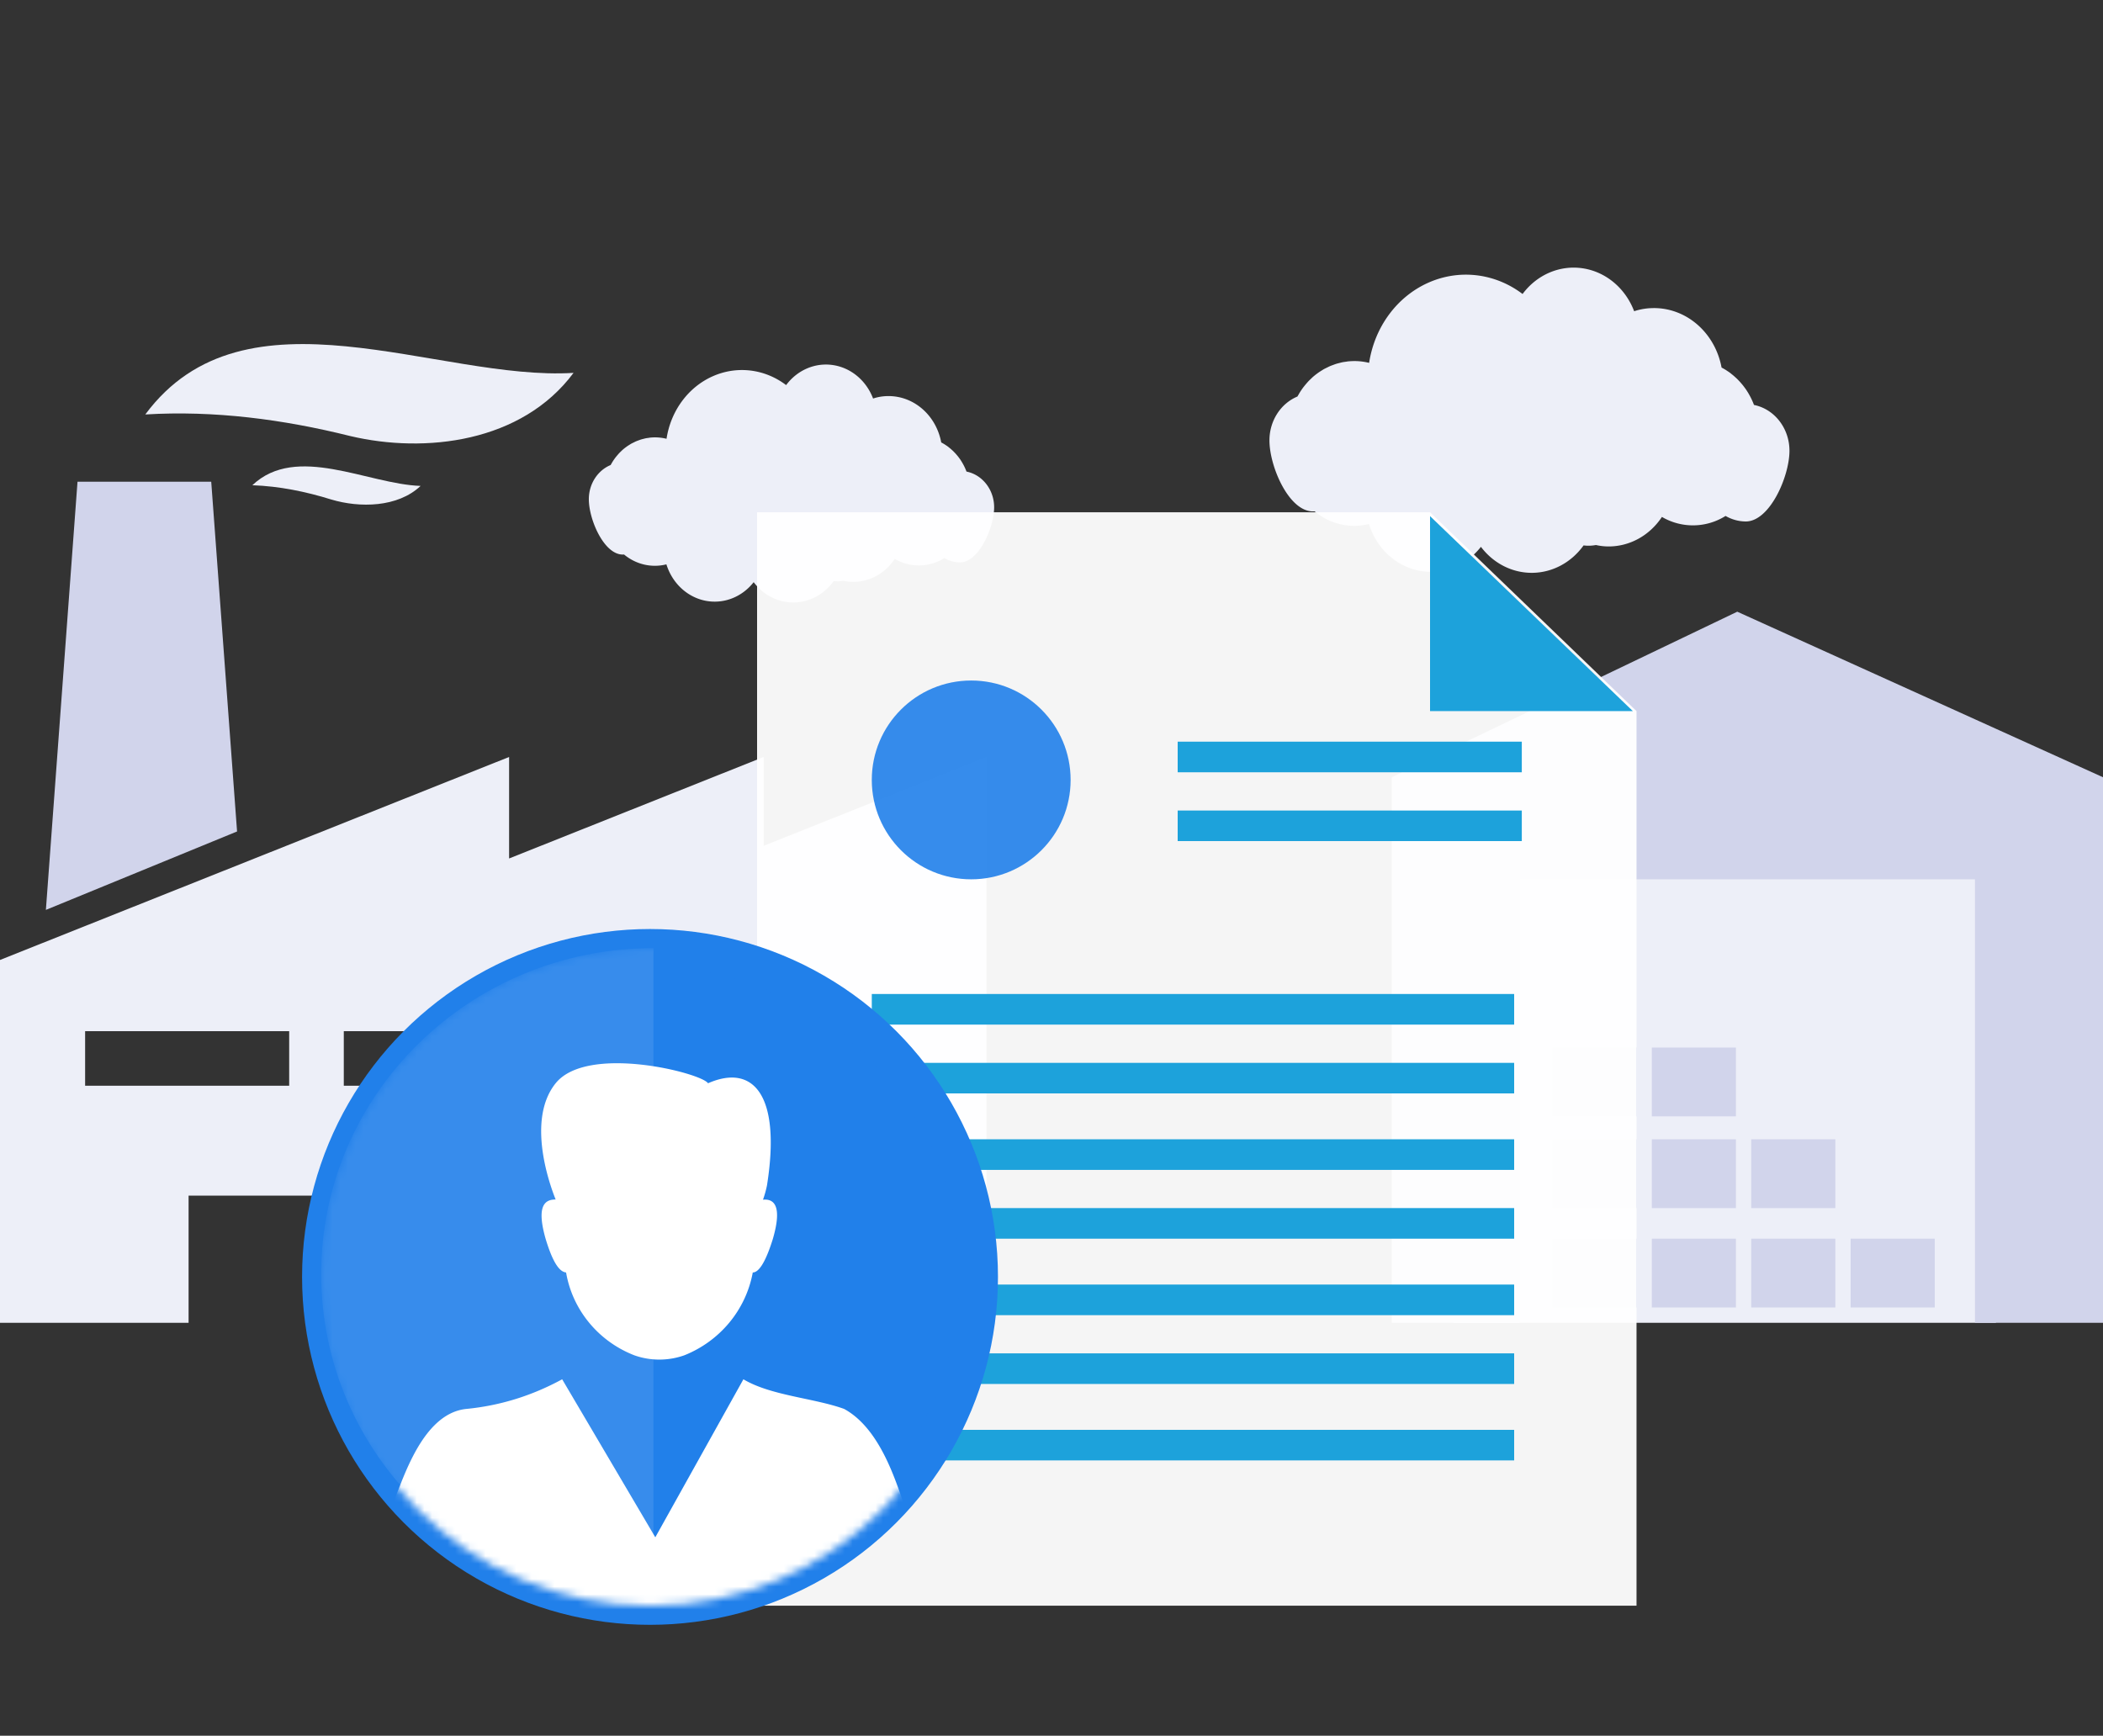 <svg xmlns="http://www.w3.org/2000/svg" xmlns:xlink="http://www.w3.org/1999/xlink" width="275" height="227" viewBox="0 0 275 227">
    <rect x="0" y="0" width="275" height="227" fill="#333333" stroke="none"/>
    <defs>
        <circle id="a" cx="43" cy="43" r="43"/>
    </defs>
    <g fill="none" fill-rule="evenodd">
        <path fill="#EDEFF8" fill-rule="nonzero" d="M126.383 61.674a6.93 6.93 0 0 0-.382-.855 9.673 9.673 0 0 0-.232-.41c-.111-.177-.178-.288-.258-.394a8.676 8.676 0 0 0-.281-.373c-.027-.034-.056-.066-.085-.1a7.622 7.622 0 0 0-.221-.254c-.037-.04-.075-.076-.111-.115-.071-.074-.136-.146-.216-.219l-.143-.128c-.068-.061-.136-.124-.207-.182-.07-.058-.12-.093-.18-.146-.06-.052-.124-.099-.19-.145-.064-.047-.157-.107-.237-.159-.05-.034-.1-.069-.152-.1a6.565 6.565 0 0 0-.408-.23c-.65-3.498-3.497-6.028-6.823-6.063a6.552 6.552 0 0 0-1.586.176c-.168.04-.336.088-.5.146-.892-2.348-2.877-4.012-5.216-4.374-2.34-.362-4.683.634-6.156 2.615-2.814-2.136-6.455-2.566-9.635-1.138-3.18 1.427-5.45 4.511-6.004 8.16a6.242 6.242 0 0 0-2.1-.156c-.074 0-.144.021-.22.032-.142.019-.286.036-.426.065-.087.018-.172.044-.258.064-.122.03-.246.06-.367.098-.09.03-.18.064-.272.098-.11.04-.221.08-.328.125-.108.045-.184.086-.272.13-.088.043-.2.096-.298.145-.097.05-.182.106-.271.162-.09.055-.181.112-.272.172-.091.06-.178.128-.272.195-.093.067-.16.124-.239.188a3.748 3.748 0 0 0-.258.228 9.416 9.416 0 0 1-.21.202 4.303 4.303 0 0 0-.246.262c-.08.09-.123.145-.181.21-.08.096-.158.195-.234.29-.051.07-.102.146-.152.215-.075.11-.147.218-.216.332-.042.07-.083.146-.124.214-.04.069-.062.105-.09.159-1.707.71-2.838 2.464-2.854 4.427-.023 2.648 1.953 7.259 4.416 7.283.064 0 .125 0 .187-.008 1.57 1.303 3.606 1.777 5.54 1.289.762 2.45 2.701 4.268 5.068 4.751 2.368.484 4.794-.442 6.344-2.42 1.283 1.701 3.223 2.678 5.263 2.65 2.04-.03 3.957-1.06 5.198-2.796a4 4 0 0 0 1.258-.04c.406.091.82.14 1.235.146 2.18.022 4.232-1.102 5.493-3.01a6.242 6.242 0 0 0 6.486-.1 4.154 4.154 0 0 0 2.038.564c2.445.025 4.45-4.532 4.474-7.163.018-2.303-1.505-4.29-3.617-4.715zM229.36 52.96a8.89 8.89 0 0 0-.49-1.097c-.119-.22-.208-.376-.298-.527-.143-.226-.229-.368-.332-.505-.169-.231-.263-.358-.36-.478-.035-.043-.072-.084-.108-.127a9.778 9.778 0 0 0-.285-.327c-.047-.05-.095-.097-.142-.148-.091-.095-.175-.187-.278-.28-.059-.056-.122-.109-.183-.165-.087-.078-.174-.159-.265-.233-.09-.075-.155-.12-.231-.187a3.069 3.069 0 0 0-.243-.187c-.083-.06-.202-.136-.305-.204-.064-.043-.129-.088-.195-.129a8.423 8.423 0 0 0-.523-.295c-.834-4.487-4.487-7.733-8.754-7.779-.232 0-.465.007-.697.02-.45.033-.897.102-1.337.207a6.462 6.462 0 0 0-.643.186c-1.144-3.011-3.69-5.147-6.692-5.611-3.002-.464-6.008.813-7.898 3.356-3.61-2.74-8.283-3.293-12.363-1.461-4.08 1.831-6.991 5.788-7.703 10.469a8.008 8.008 0 0 0-1.84-.237 9.18 9.18 0 0 0-.853.037c-.096 0-.186.028-.282.041-.183.024-.368.047-.547.084-.112.023-.222.056-.332.082-.157.04-.315.077-.47.126-.117.037-.232.082-.349.125-.141.052-.284.103-.422.16-.137.059-.235.11-.348.167-.114.056-.257.123-.382.187-.126.063-.234.136-.349.207a14.9 14.9 0 0 0-.348.22c-.117.077-.229.165-.349.251-.12.086-.206.16-.307.241a4.809 4.809 0 0 0-.331.294c-.108.106-.174.17-.268.258a5.52 5.52 0 0 0-.318.336c-.103.116-.157.187-.232.27-.102.123-.202.25-.3.373-.066.09-.13.187-.195.275-.095.14-.188.28-.277.426-.054.09-.106.187-.158.275-.053.087-.08.134-.117.203-2.19.912-3.64 3.162-3.66 5.68-.03 3.398 2.504 9.313 5.664 9.345.082 0 .16 0 .241-.011 2.015 1.673 4.626 2.28 7.107 1.654.979 3.144 3.466 5.476 6.503 6.096 3.038.62 6.15-.568 8.139-3.106 1.646 2.183 4.135 3.436 6.753 3.4 2.619-.037 5.076-1.359 6.67-3.587a5.133 5.133 0 0 0 1.613-.05 7.796 7.796 0 0 0 1.585.187c2.797.027 5.43-1.415 7.047-3.862a8.008 8.008 0 0 0 8.322-.129 5.33 5.33 0 0 0 2.615.724c3.137.031 5.71-5.815 5.74-9.19.024-2.955-1.931-5.504-4.64-6.05z"/>
        <path fill="#EDEFF8" d="M190 113h71v60h-71z"/>
        <path fill="#D1D4EB" fill-rule="nonzero" d="M27.621 63H10.136L6 119l25-10.258z"/>
        <path fill="#EDEFF8" fill-rule="nonzero" d="M45.792 57.026c9.807 2.319 22.43.85 29.208-8.261-17.687 1.11-42.954-12.173-56 5.44 9.03-.543 18.032.638 26.792 2.821zM33 63.46c3.534.126 6.99.831 10.314 1.866C47.038 66.44 52.008 66.379 55 63.55c-6.925-.233-16.237-5.562-22-.091zM99.86 110.62V99l-33.287 13.274V99L0 125.547V173h24.66v-16.628h56.753V173H129V99l-29.14 11.62zm-62.045 31.372H11.13v-7.13h26.685v7.13zm33.826 0H44.956v-7.13h26.685v7.13zm33.826 0H78.782v-7.13h26.685v7.13z"/>
        <g fill="#D1D4EB" fill-rule="nonzero">
            <path d="M198.742 115.002h59.516V173H275v-71.349L227.174 80 182 101.651V173h16.742z"/>
            <path d="M216 162h11v9h-11zM229 162h11v9h-11zM203 162h11v9h-11zM216 149h11v9h-11zM203 149h11v9h-11zM229 149h11v9h-11zM216 137h11v9h-11zM203 137h11v9h-11zM242 162h11v9h-11z"/>
        </g>
        <g transform="translate(99 67)">
            <path fill="#FFF" fill-rule="nonzero" d="M0 0h88l27 26v117H0z" opacity=".95"/>
            <circle cx="28" cy="35" r="13" fill="#2180EA" fill-rule="nonzero" opacity=".9"/>
            <path fill="#1DA2DB" fill-rule="nonzero" d="M55 30h45v4H55zM55 39h45v4H55zM15 63h84v4H15zM15 72h84v4H15zM15 82h84v4H15zM15 91h84v4H15zM15 101h84v4H15zM15 110h84v4H15zM15 120h84v4H15z"/>
            <path fill="#1DA2DB" d="M88 .5V26h26.519z"/>
        </g>
        <g transform="translate(42 124)">
            <mask id="b" fill="#fff">
                <use xlink:href="#a"/>
            </mask>
            <use fill="#2180EA" fill-rule="nonzero" stroke="#2180EA" stroke-width="5" xlink:href="#a"/>
            <g fill="#FFF" mask="url(#b)">
                <path fill-opacity=".1" d="M43.45 85.25V0C19.453 0 0 19.084 0 42.625S19.453 85.25 43.45 85.25z"/>
                <g fill-rule="nonzero">
                    <path d="M61.5 90.617c-7.135 13.772 18.977-18.018 15.437-16.423-.994-.718-2.633-10.702-8.558-13.932-3.952-1.428-9.568-1.727-13.167-3.875L43.691 77.054 31.512 56.387c-3.95 2.153-8.119 3.445-12.508 3.875-6.583.646-8.893 11.838-9.875 12.574-3.54-1.569-.021 25.484 5.267 17.78H61.5zM32.024 42.418c.836 4.891 4.217 8.998 8.915 10.83a9.798 9.798 0 0 0 6.555 0c4.675-1.87 8.049-5.956 8.942-10.83.681 0 1.573-1.003 2.622-4.373 1.337-4.578 0-5.273-1.285-5.144.22-.613.395-1.24.524-1.878 1.888-11.935-1.861-15.922-7.708-13.35-.889-1.357-15.785-5.145-19.928 0-4.143 5.144-.235 14.594 0 15.202-1.232 0-2.622.566-1.311 5.144 1.023 3.396 1.914 4.322 2.674 4.399z"/>
                </g>
            </g>
        </g>
    </g>
</svg>
